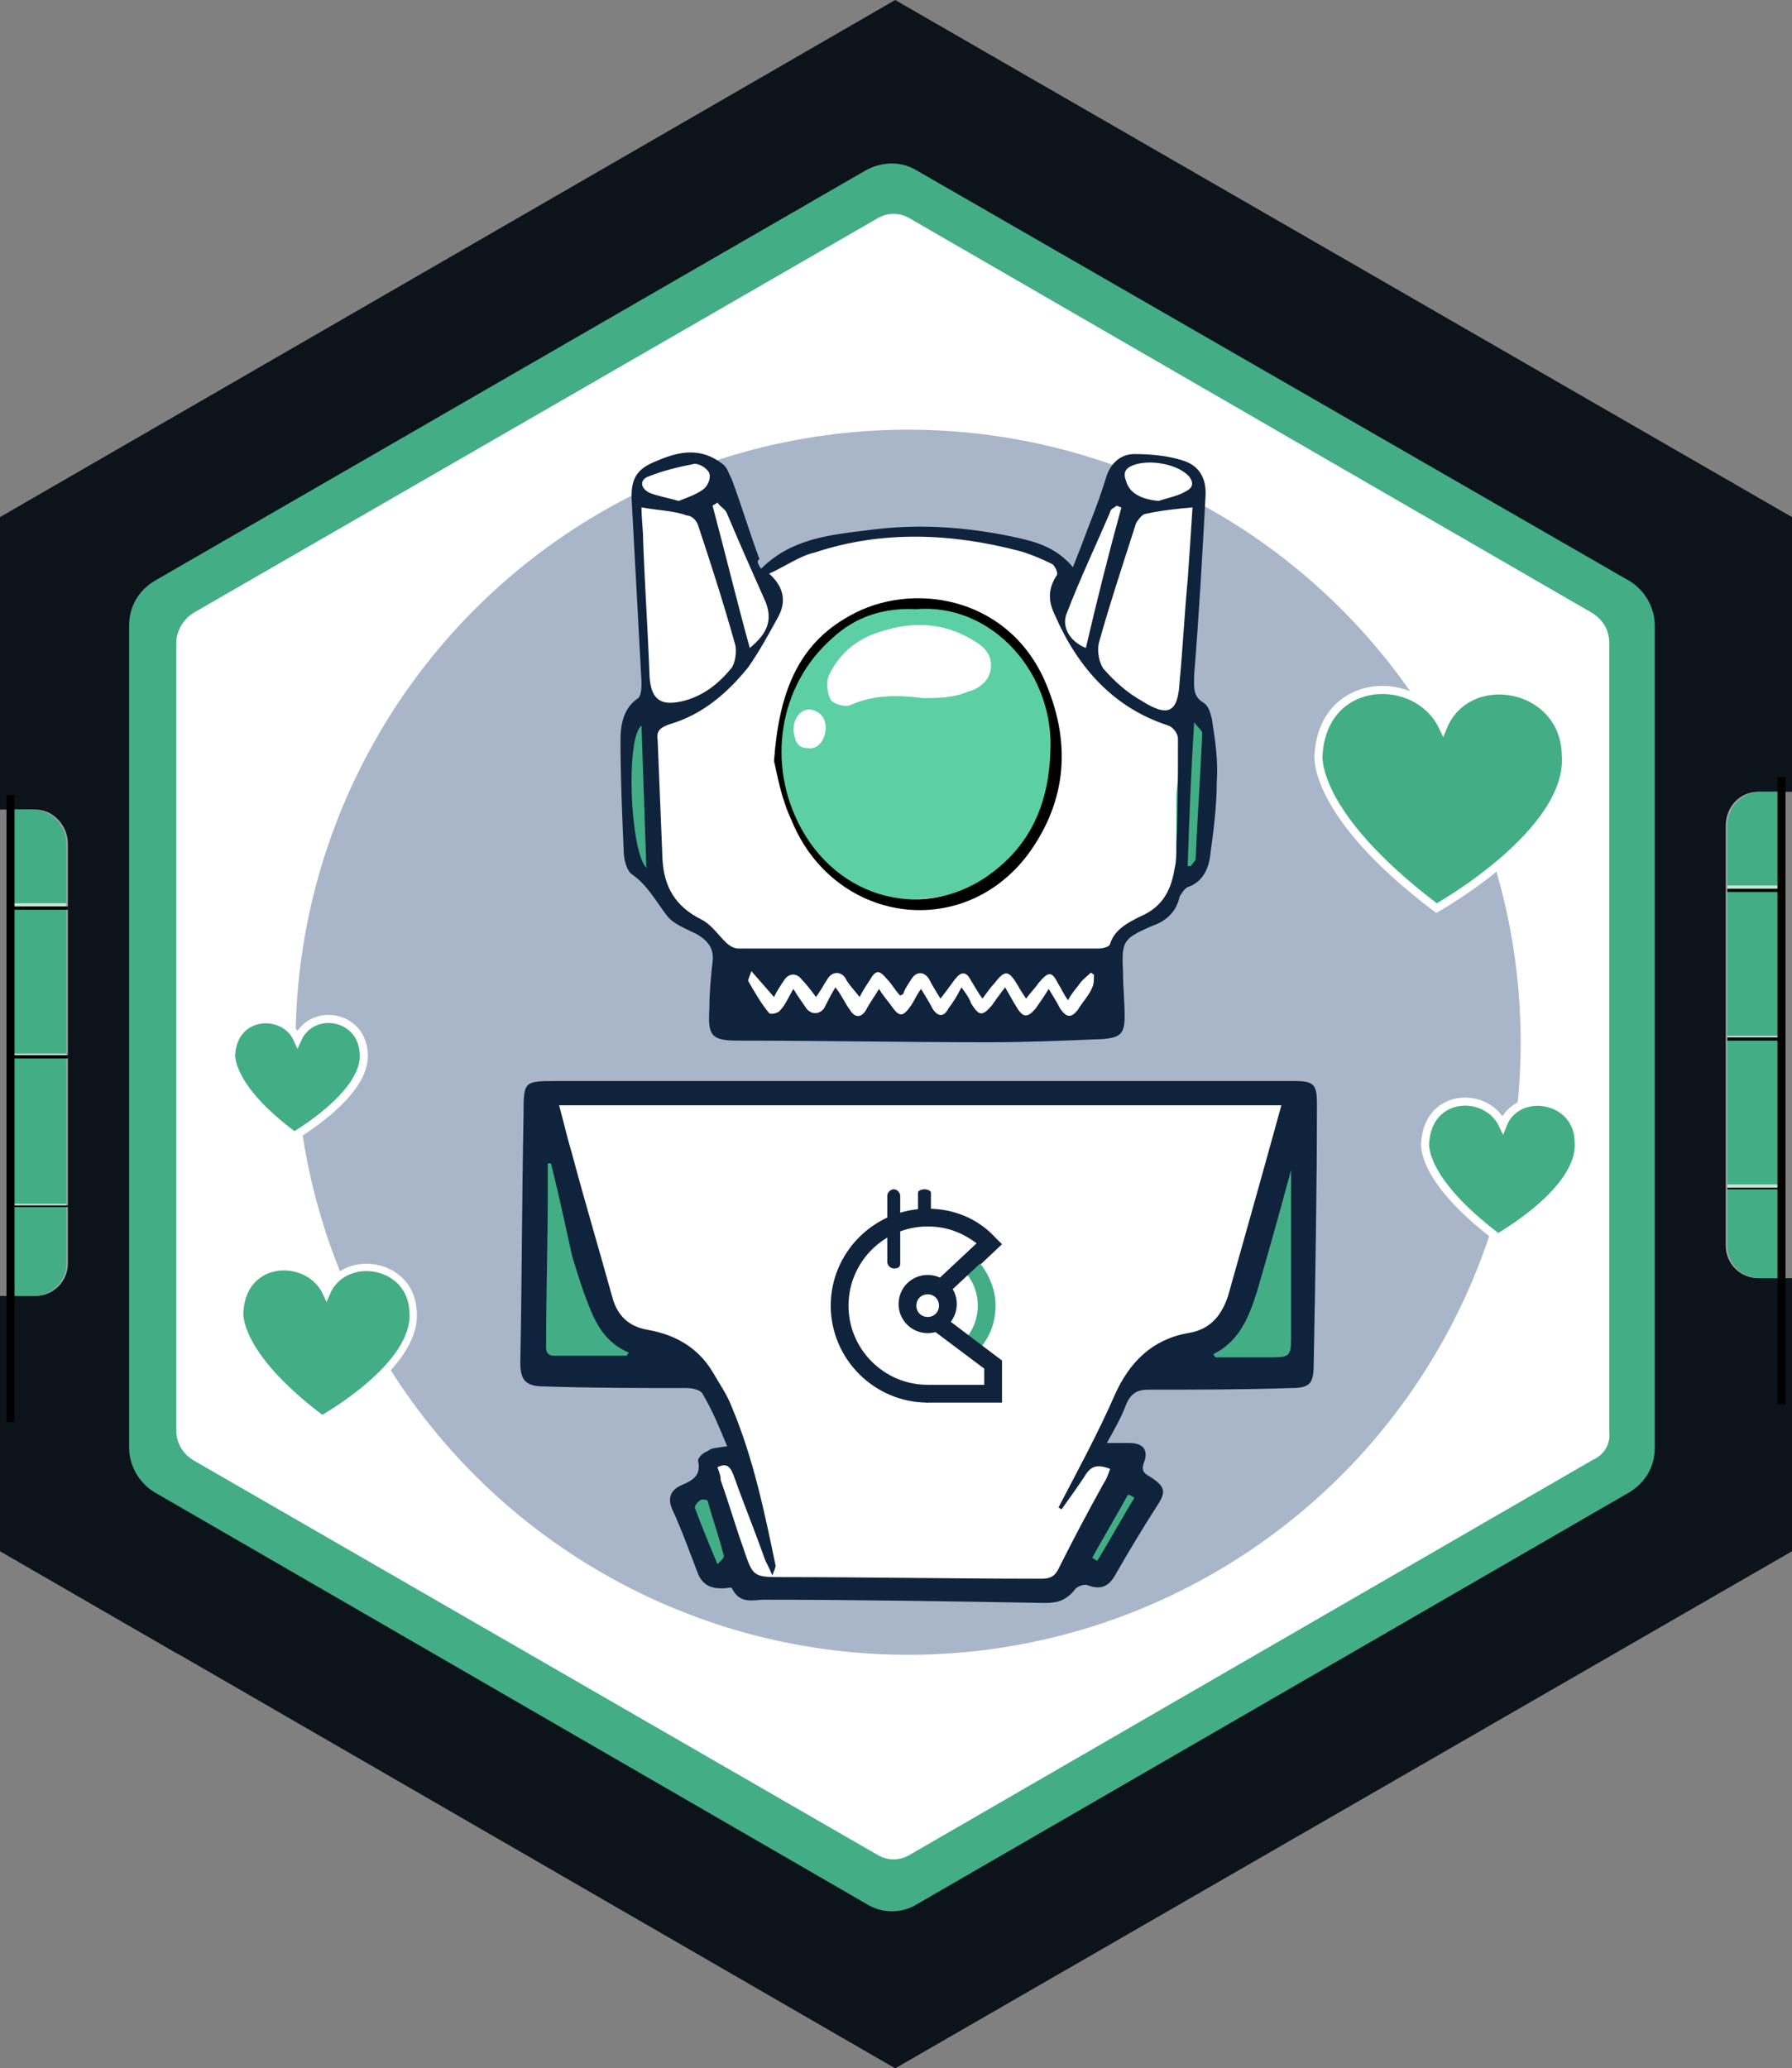 <svg id="ebRMjyzZ6i11" xmlns="http://www.w3.org/2000/svg" xmlns:xlink="http://www.w3.org/1999/xlink" viewBox="0 0 110.9 128" shape-rendering="geometricPrecision" text-rendering="geometricPrecision"><rect x="0" y="0" width="110.9" height="128" fill="#808080" stroke="none"/><style><![CDATA[#ebRMjyzZ6i122_ts {animation: ebRMjyzZ6i122_ts__ts 3000ms linear 1 normal forwards}@keyframes ebRMjyzZ6i122_ts__ts { 0% {transform: translate(20.202px,83.111px) scale(0.909,0.909)} 93.333% {transform: translate(20.202px,83.111px) scale(1.327,1.327)} 100% {transform: translate(20.202px,83.111px) scale(1.327,1.327)}} #ebRMjyzZ6i123_ts {animation: ebRMjyzZ6i123_ts__ts 3000ms linear 1 normal forwards}@keyframes ebRMjyzZ6i123_ts__ts { 0% {transform: translate(20.202px,83.111px) scale(0.909,0.909)} 93.333% {transform: translate(20.202px,83.111px) scale(1.327,1.327)} 100% {transform: translate(20.202px,83.111px) scale(1.327,1.327)}} #ebRMjyzZ6i126_ts {animation: ebRMjyzZ6i126_ts__ts 3000ms linear 1 normal forwards}@keyframes ebRMjyzZ6i126_ts__ts { 0% {transform: translate(18.41px,66.679px) scale(1,1)} 100% {transform: translate(18.41px,66.679px) scale(1.465,1.465)}} #ebRMjyzZ6i130_ts {animation: ebRMjyzZ6i130_ts__ts 3000ms linear 1 normal forwards}@keyframes ebRMjyzZ6i130_ts__ts { 0% {transform: translate(92.949px,72.387px) scale(1,1)} 86.667% {transform: translate(92.949px,72.387px) scale(1.194,1.194)} 100% {transform: translate(92.949px,72.387px) scale(1.194,1.194)}} #ebRMjyzZ6i131_ts {animation: ebRMjyzZ6i131_ts__ts 3000ms linear 1 normal forwards}@keyframes ebRMjyzZ6i131_ts__ts { 0% {transform: translate(92.949px,72.387px) scale(1,1)} 86.667% {transform: translate(92.949px,72.387px) scale(1.194,1.194)} 100% {transform: translate(92.949px,72.387px) scale(1.194,1.194)}} #ebRMjyzZ6i135_ts {animation: ebRMjyzZ6i135_ts__ts 3000ms linear 1 normal forwards}@keyframes ebRMjyzZ6i135_ts__ts { 0% {transform: translate(89.254px,49.448px) scale(1,1)} 93.333% {transform: translate(89.254px,49.448px) scale(0.559,0.559)} 100% {transform: translate(89.254px,49.448px) scale(0.559,0.559)}} #ebRMjyzZ6i136_ts {animation: ebRMjyzZ6i136_ts__ts 3000ms linear 1 normal forwards}@keyframes ebRMjyzZ6i136_ts__ts { 0% {transform: translate(89.254px,49.448px) scale(1,1)} 93.333% {transform: translate(89.254px,49.448px) scale(0.559,0.559)} 100% {transform: translate(89.254px,49.448px) scale(0.559,0.559)}}]]></style><g id="ebRMjyzZ6i12" display="none"><g id="ebRMjyzZ6i13"><polygon id="ebRMjyzZ6i14" points="110.8,32 110.8,96 55.4,128 11.1,102.4 10.9,102.3 0,96 0,32 55.4,0" fill="rgb(0,0,0)" stroke="none" stroke-width="1"/></g><g id="ebRMjyzZ6i15"><polygon id="ebRMjyzZ6i16" points="101.4,37.4 101.4,90.6 55.4,117.1 9.4,90.6 9.4,37.4 55.4,10.9" fill="rgb(255,255,255)" stroke="none" stroke-width="1"/></g><g id="ebRMjyzZ6i17" opacity="0.13"><path id="ebRMjyzZ6i18" d="M55.4,10.9L9.4,37.5L9.4,90.6L55.4,117.2L101.4,90.6L101.4,37.4L55.4,10.9ZM99.7,89.5L55.5,115L11.4,89.5L11.4,38.5L55.5,13L99.7,38.5L99.7,89.5Z" fill="rgb(0,0,0)" stroke="none" stroke-width="1"/></g></g><g id="ebRMjyzZ6i19"><g id="ebRMjyzZ6i110"><polygon id="ebRMjyzZ6i111" points="110,49 110,79.1 110.9,79.1 110.9,96 55.4,128 11.1,102.4 10.9,102.3 0,96 0,80.2 0.7,80.2 0.7,50.1 0,50.1 0,32 55.4,0 110.9,32 110.9,49" fill="rgb(13,19,27)" stroke="none" stroke-width="1"/></g><g id="ebRMjyzZ6i112"><g id="ebRMjyzZ6i113"><g id="ebRMjyzZ6i114"><polygon id="ebRMjyzZ6i115" points="101.5,37.4 101.5,90.6 55.4,117.1 9.4,90.6 9.4,37.4 55.4,10.9" fill="rgb(255,255,255)" stroke="none" stroke-width="1"/></g></g></g><g id="ebRMjyzZ6i116"><path id="ebRMjyzZ6i117" d="M53.8,11L9.8,36.4C9,36.9,8.5,37.7,8.5,38.7L8.5,89.6C8.5,90.5,9,91.4,9.8,91.9L53.9,117.4C54.7,117.9,55.7,117.9,56.5,117.4L100.6,91.9C101.4,91.4,101.9,90.6,101.9,89.6L101.9,38.7C101.9,37.8,101.4,36.9,100.6,36.4L56.5,11C55.7,10.5,54.7,10.5,53.8,11ZM98.8,90.8L56.6,115.2C55.8,115.7,54.8,115.7,54,115.2L11.7,90.8C10.9,90.3,10.4,89.5,10.4,88.5L10.4,39.8C10.4,38.9,10.9,38,11.7,37.5L54,13.1C54.8,12.6,55.8,12.6,56.6,13.1L98.8,37.5C99.6,38,100.1,38.8,100.1,39.8L100.1,88.6C100.2,89.5,99.7,90.4,98.8,90.8Z" fill="rgb(67,173,134)" stroke="rgb(67,173,134)" stroke-width="1.016" stroke-miterlimit="10"/></g><circle id="ebRMjyzZ6i118" r="37.9" transform="matrix(1 -0.022 0.022 1 56.2 64.5)" fill="rgb(169,182,202)" stroke="none" stroke-width="1"/><g id="ebRMjyzZ6i119"><g id="ebRMjyzZ6i120"><g id="ebRMjyzZ6i121"><g id="ebRMjyzZ6i122_ts" transform="translate(20.202,83.111) scale(0.909,0.909)"><path id="ebRMjyzZ6i122" d="M26.1,81C26.4,84.7,19.9,88.3,19.9,88.3C13.9,83.8,14.3,81,14.3,81C14.5,77.2,19,77.1,20.2,79.7C21.4,76.9,26,77.6,26.1,81Z" transform="translate(-20.202,-83.111)" fill="rgb(67,173,134)" stroke="none" stroke-width="1"/></g><g id="ebRMjyzZ6i123_ts" transform="translate(20.202,83.111) scale(0.909,0.909)"><path id="ebRMjyzZ6i123" d="M26.1,81C26.4,84.7,19.9,88.3,19.9,88.3C13.9,83.8,14.3,81,14.3,81C14.5,77.2,19,77.1,20.2,79.7C21.4,76.9,26,77.6,26.1,81Z" transform="translate(-20.202,-83.111)" fill="none" stroke="rgb(255,255,255)" stroke-width="0.5" stroke-miterlimit="10"/></g></g></g></g><g id="ebRMjyzZ6i124"><g id="ebRMjyzZ6i125"><g id="ebRMjyzZ6i126_ts" transform="translate(18.41,66.679) scale(1,1)"><path id="ebRMjyzZ6i126" d="M22.4,65.2C22.6,67.7,18.1,70.3,18.1,70.3C13.9,67.2,14.2,65.2,14.2,65.2C14.4,62.6,17.5,62.5,18.3,64.3C19.2,62.3,22.3,62.8,22.4,65.2Z" transform="translate(-18.301,-66.679)" fill="rgb(67,173,134)" stroke="rgb(255,255,255)" stroke-width="0.5" stroke-miterlimit="10"/></g></g></g><g id="ebRMjyzZ6i127"><g id="ebRMjyzZ6i128"><g id="ebRMjyzZ6i129"><g id="ebRMjyzZ6i130_ts" transform="translate(92.949,72.387) scale(1,1)"><path id="ebRMjyzZ6i130" d="M97.7,70.7C97.9,73.7,92.7,76.6,92.7,76.6C87.8,72.9,88.2,70.7,88.2,70.7C88.4,67.6,92,67.5,93,69.6C93.9,67.3,97.7,67.9,97.7,70.7Z" transform="translate(-92.949,-72.387)" fill="rgb(67,173,134)" stroke="none" stroke-width="1"/></g><g id="ebRMjyzZ6i131_ts" transform="translate(92.949,72.387) scale(1,1)"><path id="ebRMjyzZ6i131" d="M97.7,70.7C97.9,73.7,92.7,76.6,92.7,76.6C87.8,72.9,88.2,70.7,88.2,70.7C88.4,67.6,92,67.5,93,69.6C93.9,67.3,97.7,67.9,97.7,70.7Z" transform="translate(-92.949,-72.387)" fill="none" stroke="rgb(255,255,255)" stroke-width="0.5" stroke-miterlimit="10"/></g></g></g></g><g id="ebRMjyzZ6i132"><g id="ebRMjyzZ6i133"><g id="ebRMjyzZ6i134"><g id="ebRMjyzZ6i135_ts" transform="translate(89.254,49.448) scale(1,1)"><path id="ebRMjyzZ6i135" d="M96.9,46.7C97.3,51.5,88.9,56.2,88.9,56.2C81.1,50.3,81.6,46.7,81.6,46.7C81.9,41.8,87.7,41.6,89.3,45C90.8,41.3,96.8,42.3,96.9,46.7Z" transform="translate(-89.254,-49.448)" fill="rgb(67,173,134)" stroke="none" stroke-width="1"/></g><g id="ebRMjyzZ6i136_ts" transform="translate(89.254,49.448) scale(1,1)"><path id="ebRMjyzZ6i136" d="M96.9,46.7C97.3,51.5,88.9,56.2,88.9,56.2C81.1,50.3,81.6,46.7,81.6,46.7C81.9,41.8,87.7,41.6,89.3,45C90.8,41.3,96.8,42.3,96.9,46.7Z" transform="translate(-89.254,-49.448)" fill="none" stroke="rgb(255,255,255)" stroke-width="0.5" stroke-miterlimit="10"/></g></g></g></g><path id="ebRMjyzZ6i137" d="" fill="rgb(100,80,255)" stroke="none" stroke-width="1"/><polygon id="ebRMjyzZ6i138" points="33.3,68.3 34.7,67.4 79.9,67.4 79.4,68.3 80.5,69.1 79.4,71.2 76.2,81.5 71.1,84.2 69.5,85.4 67.6,90 69.4,90 68.9,92.1 65.4,98.3 46.4,98.3 43.9,91 44,90 45.6,90 45.6,88.5 43,84.5 39,83 37.3,81.1" fill="rgb(255,255,255)" stroke="none" stroke-width="1"/><path id="ebRMjyzZ6i139" d="M66.9,59.3L68.9,58.7L70.8,57.3L72.1,56.3L72.8,54.3L73.7,43.8L73.4,41.3L74.3,31L73.5,29.5C73.5,29.5,72.8,27.6,69.5,28.6L68.3,31.2L66.3,35.6L65.2,34.5C65.2,34.5,59.4,32.4,56.6,32.9C53.9,33.3,51.2,32.5,47,35.6L45,31L43.8,28.4L41.5,28.7L39.6,29.5C39.6,29.5,39.4,30.4,39.4,30.7C39.4,31.1,39.9,42.7,39.9,42.7L40.1,45.5L40.5,54.6L42.6,57.1L44.8,58.7L58.6,59.3L66.9,59.3Z" fill="rgb(255,255,255)" stroke="none" stroke-width="1"/><path id="ebRMjyzZ6i140" d="M4.2,52.2L4.2,78.2C4.2,79.3,3.3,80.2,2.2,80.2L0.7,80.2L0.7,50.1L2.2,50.1C3.3,50.1,4.2,51.1,4.2,52.2Z" opacity="0.61" fill="rgb(255,255,255)" stroke="none" stroke-width="1"/><path id="ebRMjyzZ6i141" d="M4.1,52.2L4.1,78.2C4.1,79.3,3.2,80.2,2.1,80.2L0.5,80.2L0.5,50.1L2,50.1C3.2,50.1,4.1,51.1,4.1,52.2Z" fill="rgb(67,173,134)" stroke="none" stroke-width="1"/><rect id="ebRMjyzZ6i142" width="3.7" height="0.2" rx="0" ry="0" transform="matrix(1 0 0 1 0.4 74.5)" opacity="0.71" fill="rgb(255,255,255)" stroke="none" stroke-width="1"/><rect id="ebRMjyzZ6i143" width="3.8" height="0.1" rx="0" ry="0" transform="matrix(1 0 0 1 0.4 74.6)" fill="rgb(0,0,0)" stroke="none" stroke-width="1"/><rect id="ebRMjyzZ6i144" width="3.7" height="0.2" rx="0" ry="0" transform="matrix(1 0 0 1 0.4 55.9)" opacity="0.71" fill="rgb(255,255,255)" stroke="none" stroke-width="1"/><rect id="ebRMjyzZ6i145" width="3.7" height="0.2" rx="0" ry="0" transform="matrix(1 0 0 1 0.4 65.2)" opacity="0.71" fill="rgb(255,255,255)" stroke="none" stroke-width="1"/><rect id="ebRMjyzZ6i146" width="0.5" height="38.8" rx="0" ry="0" transform="matrix(1 0 0 1 0.4 49.2)" fill="rgb(0,0,0)" stroke="none" stroke-width="1"/><rect id="ebRMjyzZ6i147" width="3.8" height="0.2" rx="0" ry="0" transform="matrix(1 0 0 1 0.4 56.1)" fill="rgb(0,0,0)" stroke="none" stroke-width="1"/><rect id="ebRMjyzZ6i148" width="3.8" height="0.2" rx="0" ry="0" transform="matrix(1 0 0 1 0.4 65.3)" fill="rgb(0,0,0)" stroke="none" stroke-width="1"/><path id="ebRMjyzZ6i149" d="M106.8,51.1L106.8,77.1C106.8,78.2,107.7,79.1,108.8,79.1L110.3,79.1L110.3,49L108.8,49C107.7,49,106.8,49.9,106.8,51.1Z" opacity="0.61" fill="rgb(255,255,255)" stroke="none" stroke-width="1"/><path id="ebRMjyzZ6i150" d="M106.9,51.1L106.9,77.1C106.9,78.2,107.8,79.1,108.9,79.1L110.4,79.1L110.4,49L108.9,49C107.8,49,106.9,50,106.9,51.1Z" fill="rgb(67,173,134)" stroke="none" stroke-width="1"/><rect id="ebRMjyzZ6i151" width="3.6" height="0.2" rx="0" ry="0" transform="matrix(1 0 0 1 106.9 73.3)" opacity="0.71" fill="rgb(255,255,255)" stroke="none" stroke-width="1"/><rect id="ebRMjyzZ6i152" width="3.5" height="0.1" rx="0" ry="0" transform="matrix(1 0 0 1 106.9 73.5)" fill="rgb(0,0,0)" stroke="none" stroke-width="1"/><rect id="ebRMjyzZ6i153" width="3.6" height="0.2" rx="0" ry="0" transform="matrix(1 0 0 1 106.9 54.8)" opacity="0.71" fill="rgb(255,255,255)" stroke="none" stroke-width="1"/><rect id="ebRMjyzZ6i154" width="3.6" height="0.2" rx="0" ry="0" transform="matrix(1 0 0 1 106.9 64.1)" opacity="0.71" fill="rgb(255,255,255)" stroke="none" stroke-width="1"/><polyline id="ebRMjyzZ6i155" points="110.5,86.9 110.5,48.1 110,48.1 110,86.9" fill="rgb(0,0,0)" stroke="none" stroke-width="1"/><rect id="ebRMjyzZ6i156" width="3.5" height="0.2" rx="0" ry="0" transform="matrix(1 0 0 1 106.9 55)" fill="rgb(0,0,0)" stroke="none" stroke-width="1"/><rect id="ebRMjyzZ6i157" width="3.5" height="0.2" rx="0" ry="0" transform="matrix(1 0 0 1 106.9 64.2)" fill="rgb(0,0,0)" stroke="none" stroke-width="1"/><path id="ebRMjyzZ6i158" d="M57,37.5C57,37.5,47.9,37.1,48.3,47.2C48.3,47.2,48.9,56.2,57.2,55.6C65.5,55,66.6,45,64,42C64,42,63.6,38.2,57,37.5Z" clip-rule="evenodd" fill="rgb(92,207,165)" fill-rule="evenodd" stroke="none" stroke-width="1"/><path id="ebRMjyzZ6i159" d="M45.6,96.6L43.9,92C43.9,92,42.3,92.1,42.4,92.8C42.5,93.6,44,97.6,44,97.6L45.6,96.6Z" fill="rgb(67,173,134)" stroke="none" stroke-width="1"/><polygon id="ebRMjyzZ6i160" points="66.8,96.9 68,97.7 71.1,92.9 70.2,91.5 68.9,92.1" fill="rgb(67,173,134)" stroke="none" stroke-width="1"/><polygon id="ebRMjyzZ6i161" points="73.9,84.2 80.5,84.2 80.5,71.2 79.4,72.1 77.2,79.9 75.4,82.7" fill="rgb(67,173,134)" stroke="none" stroke-width="1"/><polygon id="ebRMjyzZ6i162" points="33.8,70.7 36.4,76.7 37.7,81.6 40.6,83.8 39.5,85.1 33.8,85.1 32.8,84" fill="rgb(67,173,134)" stroke="none" stroke-width="1"/><path id="ebRMjyzZ6i163" d="M73.9,44.1C73.9,44.1,74.9,44.9,74.3,49.3C73.7,53.7,75.6,54.3,72.8,54.2C72.8,54.2,72.8,49.8,72.8,49.3C72.8,48.7,73.6,42,73.9,44.1Z" clip-rule="evenodd" fill="rgb(67,173,134)" fill-rule="evenodd" stroke="none" stroke-width="1"/><path id="ebRMjyzZ6i164" d="M39.7,44.1C39.7,44.1,40.5,52.5,40,54.2L39,52.4C39,52.4,38.4,43.3,39.7,44.1Z" clip-rule="evenodd" fill="rgb(67,173,134)" fill-rule="evenodd" stroke="none" stroke-width="1"/><path id="ebRMjyzZ6i165" d="M45,89.5C44.5,88.3,44.1,87.3,43.5,86.3C43.4,86,42.8,85.9,42.5,85.9C39.6,85.9,36.7,85.9,33.7,85.8C32.5,85.8,32.2,85.4,32.2,84.3C32.3,79.2,32.3,74.1,32.4,69C32.4,66.9,32.4,66.9,34.5,66.9C49.7,66.9,64.9,66.9,80.1,66.9C81.3,66.9,81.5,67.1,81.5,68.3C81.5,73.7,81.4,79.1,81.3,84.4C81.3,85.6,81.1,85.9,79.9,85.9C77,86,74.1,86,71.1,86C70.4,86,70,86.2,69.7,86.9C69.4,87.7,69,88.4,68.5,89.3C69.1,89.3,69.5,89.3,69.9,89.3C70.7,89.3,71.1,89.7,70.8,90.5C70.6,91,70.8,91.2,71.2,91.4C72.1,92,72.2,92.3,71.6,93.2C70.7,94.6,69.8,96.1,69,97.5C68.6,98.2,68.1,98.4,67.3,98.1C67.1,98,66.6,98.2,66.5,98.4C66,99,65.5,99.2,64.7,99.2C58.9,99.1,53.1,99,47.3,99C46.6,99,45.8,99.3,45.3,98.3C45.3,98.2,44.9,98.3,44.7,98.3C44,98.3,43.5,98.1,43.2,97.4C42.7,96.1,42.2,94.7,41.6,93.4C41.3,92.7,41.5,92.2,42.2,91.9C42.9,91.6,43.4,91.3,43.2,90.4C43.2,90.2,43.5,89.9,43.8,89.8C44,89.6,44.4,89.6,45,89.5ZM65.7,93.4C65.6,93.4,65.6,93.3,65.5,93.3C66.7,91,68,88.6,69,86.3C69.9,84.3,71.3,82.9,73.5,82.5C74.9,82.3,75.6,81.4,76,80.2C77.1,76.3,78.2,72.4,79.3,68.4C64.3,68.4,49.5,68.4,34.6,68.4C34.9,69.5,35.1,70.4,35.4,71.4C36.2,74.4,37.1,77.4,37.9,80.3C38.2,81.4,38.9,82.1,40.1,82.3C41.8,82.6,43.2,83.4,44.1,84.9C44.5,85.6,45,86.3,45.3,87.1C46.6,90.2,47.3,93.5,48,96.9C48,97,47.9,97.2,47.8,97.5C47.6,97,47.4,96.7,47.3,96.4C46.7,94.7,46,93,45.4,91.3C45.2,90.8,45,90.5,44.4,90.8C44.5,91.1,44.6,91.3,44.6,91.6C45.1,93,45.5,94.4,46,95.8C46.6,97.6,46.6,97.6,48.5,97.6C53.8,97.6,59,97.7,64.3,97.7C64.8,97.7,65.2,97.7,65.5,97.1C66.4,95.3,67.3,93.6,68.3,91.8C68.5,91.5,68.6,91.2,68.7,90.9C67.9,90.6,67.5,90.7,67.1,91.4C66.7,92,66.2,92.7,65.7,93.4ZM34.1,72C34,72,34,72,33.9,72C33.9,72.6,33.9,73.2,33.9,73.8C33.9,76.9,33.8,79.9,33.8,83C33.8,83.4,33.7,83.9,34.3,83.9C35.8,83.9,37.3,83.9,38.8,83.9C38.8,83.8,38.9,83.8,38.9,83.7C37.5,83.1,36.9,82,36.4,80.7C36,79.7,35.7,78.7,35.4,77.7C35,75.9,34.6,74,34.1,72ZM75.1,83.8C75.1,83.9,75.2,83.9,75.2,84C76.4,84,77.5,84,78.7,84C79.8,84,79.9,83.9,79.9,82.8C79.9,79.6,79.9,76.4,79.9,73.2C79.9,73,79.9,72.7,79.9,72.4C79.2,75,78.5,77.5,77.8,79.9C77.3,81.5,76.7,83,75.1,83.8ZM44.4,96.8C44.7,96.5,44.8,96.4,44.8,96.3C44.5,95.1,44.1,94,43.8,92.9C43.8,92.8,43.5,92.8,43.4,92.8C43.1,93,43,93.2,43,93.3C43.4,94.4,43.9,95.6,44.4,96.8ZM67.6,96.4C67.7,96.5,67.8,96.5,67.9,96.6C68.7,95.3,69.4,94,70.2,92.7C70.1,92.6,69.9,92.5,69.8,92.5C69.1,93.8,68.3,95.1,67.6,96.4Z" fill="rgb(16,35,60)" stroke="none" stroke-width="1"/><path id="ebRMjyzZ6i166" d="M47.1,35.2C49,33.3,51.4,33.1,53.8,32.8C56.8,32.4,59.7,32.6,62.6,33.2C64,33.5,65.3,33.8,66.4,35.1C66.8,34.1,67.1,33.3,67.4,32.5C67.8,31.5,68.2,30.4,68.5,29.4C68.8,28.6,69.4,28.1,70.2,28.1C71.2,28.1,72.3,28.2,73.2,28.5C74.2,28.8,74.7,29.6,74.6,30.8C74.4,34.5,74.2,38.1,73.9,41.8C73.9,42.5,73.8,43.1,74.5,43.5C74.8,43.7,74.9,44.1,75,44.5C75.2,45.8,75.4,47.1,75.3,48.4C75.3,49.9,75.1,51.4,74.9,52.9C74.8,53.8,74.4,54.6,73.5,54.9C73.3,55,73.1,55.3,73,55.5C72.8,56.4,72.2,57,71.3,57.3C69.5,58.1,69.4,58.2,69.5,60.2C69.5,61.1,69.6,62,69.6,62.9C69.6,64,69.3,64.2,68.3,64.3C65.9,64.4,63.6,64.5,61.2,64.5C56,64.5,50.9,64.4,45.7,64.4C44,64.4,43.8,64.1,43.9,62.4C43.9,61.4,44,60.4,44.1,59.5C44.2,58.7,43.8,58.2,43.1,57.8C42.5,57.5,41.7,57.2,41.3,56.7C40.6,55.8,40.1,54.8,39.1,54.1C38.8,53.9,38.6,53.2,38.6,52.7C38.5,50.4,38.4,48.1,38.4,45.8C38.4,44.8,38.6,43.8,39.5,43.2C39.7,43,39.7,42.5,39.7,42.2C39.5,38.5,39.3,34.8,39.1,31.1C39,29.6,39.4,29,40.7,28.5C42.1,27.9,43.4,27.7,44.7,28.7C45,28.9,45.1,29.3,45.3,29.7C45.9,31.3,46.4,33,47,34.6C46.8,34.7,46.9,34.9,47.1,35.2ZM47.6,35.5C48.6,36.4,48.6,37.3,48.2,38.1C47.6,39.2,47,40.3,46.3,41.3C45,42.9,43.5,44.2,41.5,44.8C40.9,45,40.6,45.2,40.7,45.8C40.8,48.3,40.9,50.7,41,53.2C41.1,54.9,41.8,56.1,43.4,56.9C44,57.2,44.4,57.8,44.9,58.3C45.1,58.5,45.4,58.7,45.7,58.7C53.1,58.7,60.5,58.7,68,58.7C68.2,58.7,68.7,58.6,68.7,58.4C69,57.5,69.8,57.1,70.6,56.7C72,56.1,72.5,55,72.7,53.7C72.8,53.3,72.8,52.8,72.8,52.4C72.9,50.2,72.9,48,72.9,45.7C72.9,45.4,72.6,45,72.3,44.9C68.9,43.8,66.7,41.3,65.3,38.1C64.9,37.3,64.8,36.5,65.4,35.6C65.5,35.5,65.3,35,65.1,34.9C64.5,34.6,63.8,34.3,63.1,34.1C58.9,33,54.6,32.8,50.4,34.2C49.5,34.4,48.7,35,47.6,35.5ZM73.8,31.4C72.7,31.5,71.8,31.6,70.9,31.8C70.7,31.8,70.4,32.2,70.3,32.4C69.5,34.9,68.7,37.3,68,39.8C67.9,40.3,68,41,68.3,41.4C69,42.2,69.8,42.9,70.7,43.4C72.3,44.4,72.9,44.1,73,42.2C73.2,40.1,73.3,38,73.5,35.9C73.6,34.5,73.7,33,73.8,31.4ZM39.7,31.4C39.7,32.1,39.8,32.8,39.8,33.4C39.9,36.2,40.1,39.1,40.2,41.9C40.3,43.3,40.9,43.7,42.2,43.4C43.5,43.1,44.5,42.3,45.3,41.3C45.5,41,45.6,40.3,45.5,39.9C44.8,37.4,44,34.9,43.2,32.5C43.1,32.2,42.8,31.9,42.5,31.9C41.7,31.6,40.8,31.6,39.7,31.4ZM69.4,31.4C69.3,31.4,69.2,31.3,69.1,31.3C69,31.4,68.7,31.5,68.7,31.7C67.8,33.8,66.8,35.9,66,38C65.7,38.8,66.2,39.7,67.2,40.1C67.9,37.1,68.6,34.3,69.4,31.4ZM46.4,40.1C47.5,39.2,47.8,38.4,47.4,37.3C46.6,35.5,45.8,33.7,45,31.8C44.9,31.5,44.6,31.4,44.4,31.1C44.3,31.2,44.2,31.2,44.1,31.3C44.9,34.3,45.6,37.2,46.4,40.1ZM71.7,31C72.3,30.8,72.9,30.7,73.4,30.4C73.8,30.2,73.9,29.9,73.6,29.5C72.9,28.7,71.1,28.4,70.1,28.8C69.6,29,69.5,29.3,69.7,29.8C69.9,30.5,70.6,30.9,71.7,31ZM42,31C42.5,30.8,43.1,30.6,43.5,30.3C43.8,30.1,44,29.6,43.9,29.3C43.8,29,43.3,28.7,43,28.7C42,28.9,41.1,29.1,40.1,29.5C39.6,29.7,39.6,30.2,40.2,30.5C40.7,30.7,41.3,30.8,42,31ZM39.7,44.9C38.7,45.7,39,52.7,40,53.7C39.9,50.7,39.8,47.9,39.7,44.9ZM73.5,53.6C73.6,53.6,73.6,53.6,73.7,53.6C73.8,53.4,74,53.3,74,53.1C74.1,50.5,74.3,47.9,74.4,45.4C74.4,45.2,74.2,45.1,73.9,44.7C73.7,47.9,73.6,50.7,73.5,53.6Z" fill="rgb(16,35,60)" stroke="none" stroke-width="1"/><path id="ebRMjyzZ6i167" d="M66.1,61.9C65.8,61.5,65.7,61.2,65.5,60.9C65.1,60.1,64.9,60.1,64.3,60.8C64.1,61.1,63.8,61.4,63.5,61.8C63.3,61.5,63.1,61.2,63,61C62.4,60,62.2,60,61.5,60.9C61.3,61.1,61.1,61.4,60.8,61.8C60.5,61.4,60.3,61,60.1,60.7C59.8,60.1,59.5,60.1,59.1,60.6C58.8,61,58.6,61.3,58.2,61.8C57.9,61.3,57.7,61,57.5,60.6C57.2,60.1,56.7,60.1,56.4,60.6C56.2,60.9,56,61.2,55.9,61.5C55.9,61.5,55.8,61.6,55.7,61.6C55.4,61.3,55.2,60.9,54.9,60.6C54.4,60,54.2,60,53.8,60.7C53.6,61,53.4,61.3,53.2,61.7C52.8,61.2,52.5,60.9,52.3,60.5C52,60.1,51.5,60.1,51.2,60.6C51,60.9,50.8,61.3,50.5,61.7C50.5,61.7,50.5,61.7,50.5,61.7C50.2,61.3,49.9,60.9,49.6,60.6C49.3,60.2,48.8,60.2,48.5,60.7C48.3,61,48.1,61.3,47.9,61.7C47.9,61.7,47.9,61.7,47.9,61.7L46.5,60.1C46.4,60.4,46.3,60.6,46.3,60.7C46.7,61.4,47.1,62.1,47.6,62.7C47.7,62.8,48.2,62.7,48.3,62.5C48.6,62.2,48.8,61.7,49.1,61.2C49.4,61.7,49.7,62.1,49.9,62.4C50.2,62.8,50.7,62.8,51,62.4C51.2,62,51.4,61.6,51.7,61.1C52.1,61.6,52.3,62.1,52.6,62.5C52.9,63,53.3,63,53.6,62.5C53.8,62.1,54.1,61.7,54.4,61.2C54.7,61.7,55,62,55.2,62.3C55.7,63,55.9,62.9,56.4,62.2C56.6,61.9,56.7,61.6,57,61.2C57.3,61.7,57.5,62,57.7,62.4C58,62.9,58.4,63,58.7,62.4C59,62,59.2,61.7,59.5,61.1C59.8,61.5,60,61.8,60.1,62.1C60.6,62.9,60.8,62.9,61.4,62.2C61.6,61.9,61.9,61.5,62.2,61.1C62.5,61.6,62.7,62,62.9,62.3C63.3,63,63.6,63,64.1,62.4C64.3,62.1,64.6,61.7,64.9,61.2C65.2,61.7,65.4,62,65.6,62.4C66,63,66.3,63,66.7,62.5C67,62,67.4,61.6,67.6,61.1C67.7,60.9,67.7,60.6,67.7,60.3C67.6,60.3,67.6,60.2,67.5,60.2C67.3,60.4,67,60.6,66.8,60.9C66.5,61.3,66.3,61.5,66.1,61.9Z" fill="rgb(255,255,255)" stroke="none" stroke-width="1"/><path id="ebRMjyzZ6i168" d="M47.9,47.1C48.2,43,49.3,39.9,52.6,38.1C56.3,36,62.2,36.8,64.6,42C66.3,45.8,66.1,49.5,63.6,52.9C59.5,58.3,51.6,57.1,49,50.8C48.3,49.3,48.1,47.9,47.9,47.1ZM56.7,37.7C54.8,37.6,53,38.1,51.5,39.5C48.2,42.4,47.4,47.3,49.6,51.3C52.2,56,57.9,57.1,61.9,53.6C64,51.8,64.9,49.4,65,46.6C65.3,41.7,61.4,37.3,56.7,37.7Z" fill="rgb(0,0,0)" stroke="none" stroke-width="1"/><path id="ebRMjyzZ6i169" d="M57.1,43.2C55.5,43,54.1,43,52.7,43.6C52.4,43.8,51.6,43.6,51.4,43.3C51.2,42.9,51.1,42.2,51.3,41.8C51.8,40.7,52.7,39.8,53.9,39.3C56.2,38.4,58.4,38.4,60.5,39.8C61.3,40.3,61.5,41.1,61.2,41.8C61,42.3,60.4,42.7,59.9,42.8C59,43.2,58,43.2,57.1,43.2Z" fill="rgb(255,255,255)" stroke="none" stroke-width="1"/><path id="ebRMjyzZ6i170" d="M51.1,45C51.1,45.8,50.6,46.4,50,46.3C49.3,46.3,49.2,45.8,49.1,45.2C49.1,44.5,49.5,43.9,50.1,43.9C50.8,44,51.1,44.5,51.1,45Z" fill="rgb(255,255,255)" stroke="none" stroke-width="1"/><g id="ebRMjyzZ6i171"><g id="ebRMjyzZ6i172" transform="matrix(1 0 0 1 -355 -306)"><g id="ebRMjyzZ6i173" transform="matrix(1 0 0 1 355.811 306)"><path id="ebRMjyzZ6i174" d="M56.4,75.6C56.2,75.6,56,75.5,56,75.4L56,73.8C56,73.7,56.2,73.6,56.4,73.6C56.6,73.6,56.8,73.7,56.8,73.8L56.8,75.4C56.8,75.5,56.6,75.6,56.4,75.6" clip-rule="evenodd" fill="rgb(16,35,60)" fill-rule="evenodd" stroke="none" stroke-width="1"/><line id="ebRMjyzZ6i175" x1="55.8" y1="77.1" x2="57" y2="77.1" fill="none" stroke="none" stroke-width="1"/><path id="ebRMjyzZ6i176" d="M56.6,86.8C53.3,86.8,50.6,84.1,50.6,80.8C50.6,77.5,53.3,74.8,56.6,74.8C58.2,74.8,59.7,75.4,60.8,76.6L61.2,77L59.5,78.6L58.8,77.8L59.7,77C58.8,76.3,57.8,75.9,56.6,75.9C53.9,75.9,51.7,78.1,51.7,80.8C51.7,83.5,53.9,85.7,56.6,85.7" clip-rule="evenodd" fill="rgb(16,35,60)" fill-rule="evenodd" stroke="none" stroke-width="1"/><path id="ebRMjyzZ6i177" d="M59.6,83.7L58.8,83C59.4,82.4,59.7,81.6,59.7,80.8C59.7,80,59.4,79.2,58.8,78.6L58.4,78.2L58.8,77.8L59.2,78.2L59.5,77.8C60.3,78.6,60.8,79.7,60.8,80.8C60.8,81.9,60.4,82.9,59.6,83.7" clip-rule="evenodd" fill="rgb(67,173,134)" fill-rule="evenodd" stroke="none" stroke-width="1"/><path id="ebRMjyzZ6i178" d="M56.6,80.1C56.2,80.1,55.9,80.4,55.9,80.8C55.9,81.2,56.2,81.5,56.6,81.5C57,81.5,57.3,81.2,57.3,80.8C57.3,80.4,57,80.1,56.6,80.1M56.6,82.5C55.6,82.5,54.8,81.7,54.8,80.7C54.8,79.7,55.6,78.9,56.6,78.9C57.6,78.9,58.4,79.7,58.4,80.7C58.4,81.7,57.6,82.5,56.6,82.5" clip-rule="evenodd" fill="rgb(16,35,60)" fill-rule="evenodd" stroke="none" stroke-width="1"/><line id="ebRMjyzZ6i179" x1="60.5" y1="76.9" x2="57.4" y2="79.8" fill="none" stroke="none" stroke-width="1"/><polygon id="ebRMjyzZ6i180" points="57.7,80.2 57,79.4 60.1,76.5 60.8,77.3" clip-rule="evenodd" fill="rgb(16,35,60)" fill-rule="evenodd" stroke="none" stroke-width="1"/><polygon id="ebRMjyzZ6i181" points="61.2,86.8 56.5,86.8 56.5,85.7 60.1,85.7 60.1,84.7 56.9,82.3 57.5,81.4 61.2,84.2" clip-rule="evenodd" fill="rgb(16,35,60)" fill-rule="evenodd" stroke="none" stroke-width="1"/><path id="ebRMjyzZ6i182" d="M54.5,78.5C54.3,78.5,54.1,78.3,54.1,78.1L54.1,74C54.1,73.8,54.3,73.6,54.5,73.6C54.7,73.6,54.9,73.8,54.9,74L54.9,78.2C54.9,78.4,54.8,78.5,54.5,78.5" clip-rule="evenodd" fill="rgb(16,35,60)" fill-rule="evenodd" stroke="none" stroke-width="1"/></g></g></g></g></svg>